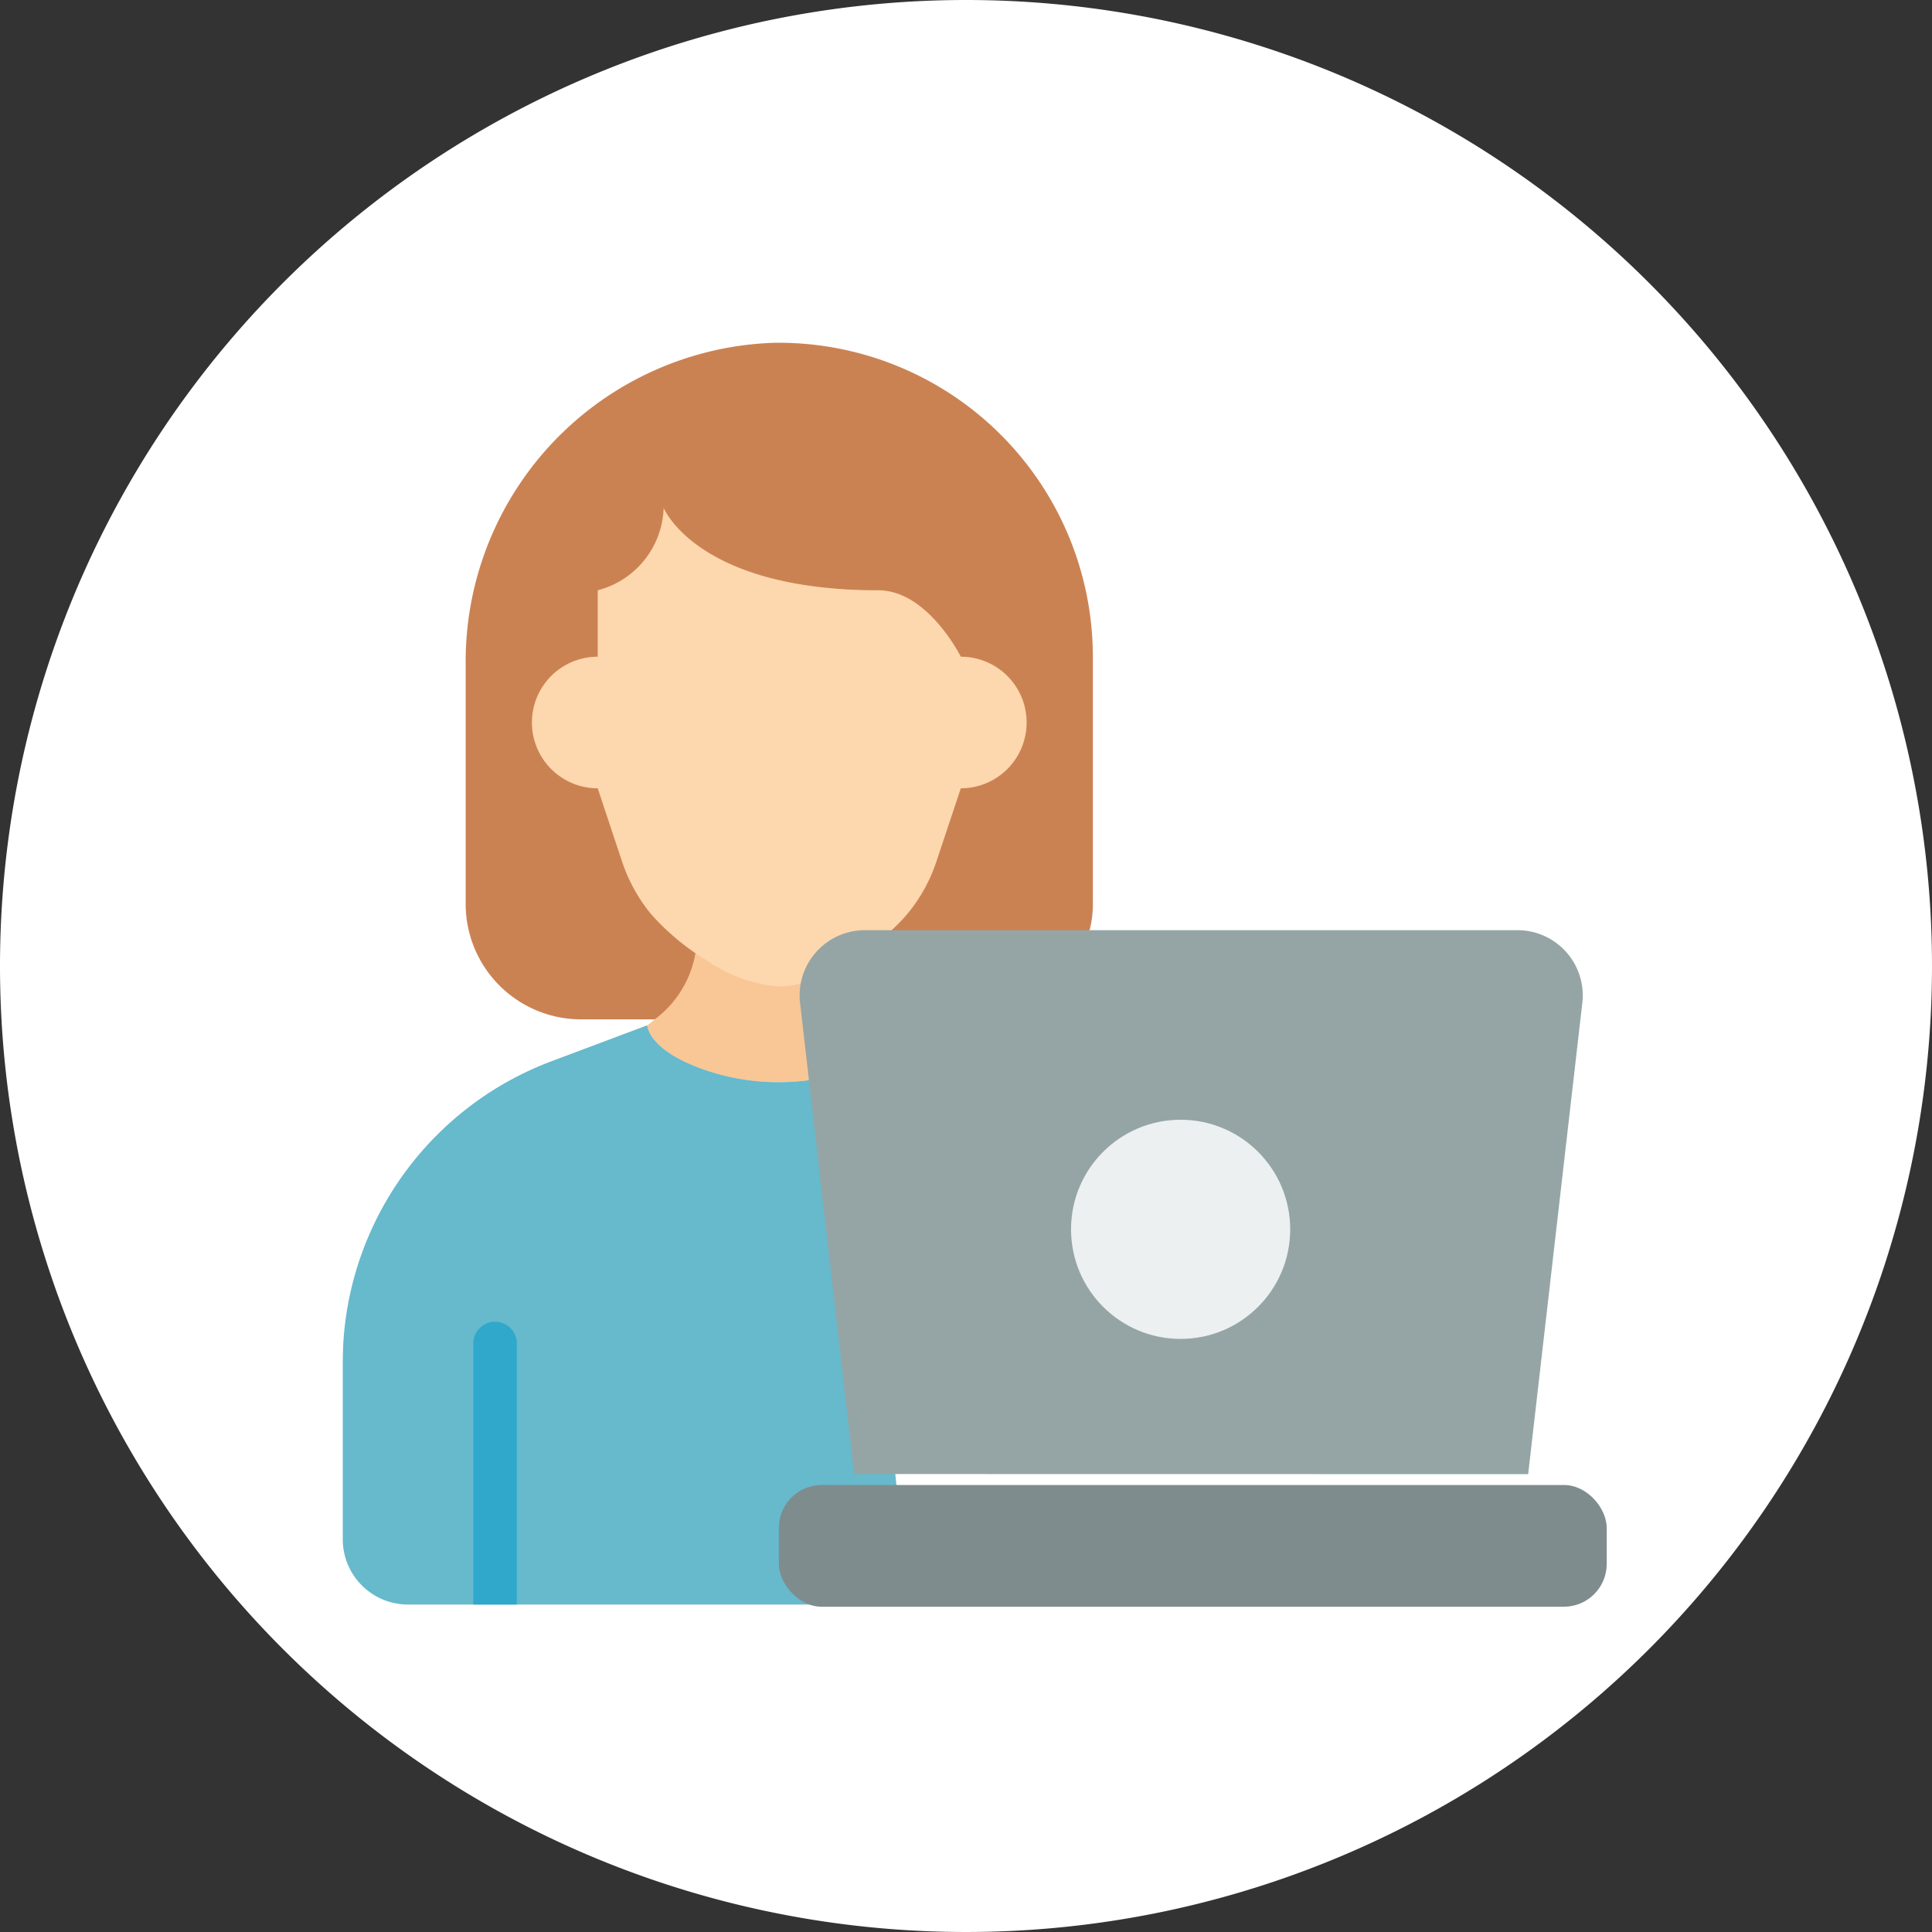 <svg xmlns="http://www.w3.org/2000/svg" width="90.184" height="90.184" viewBox="0 0 90.184 90.184">
  <rect x="0" y="0" width="90.184" height="90.184" fill="#333333" stroke="none"/>
  <g id="Group_1122694" data-name="Group 1122694" transform="translate(-1179 -2681)">
    <g id="Group_1099869" data-name="Group 1099869" transform="translate(1179 2681)">
      <g id="Group_1073526" data-name="Group 1073526" transform="translate(0 0)">
        <g id="Group_1072785" data-name="Group 1072785" transform="translate(0 0)">
          <path id="Path_608385" data-name="Path 608385" d="M45.092,0A45.092,45.092,0,1,1,0,45.092,45.092,45.092,0,0,1,45.092,0Z" transform="translate(0 0)" fill="none"/>
        </g>
        <g id="Group_1073383" data-name="Group 1073383" transform="translate(0 0)">
          <path id="Path_608385-2" data-name="Path 608385" d="M45.092,0A45.092,45.092,0,1,1,0,45.092,45.092,45.092,0,0,1,45.092,0Z" transform="translate(0 0)" fill="#fff"/>
        </g>
      </g>
    </g>
    <g id="Group_1099873" data-name="Group 1099873" transform="translate(776.863 -3345.469)">
      <rect id="Rectangle_401104" data-name="Rectangle 401104" width="59" height="59" transform="translate(418.137 6042.469)" fill="none"/>
      <g id="Page-1" transform="translate(418.137 6042.47)">
        <g id="_090---Entreprenuerial-Studies" data-name="090---Entreprenuerial-Studies" transform="translate(0 -0.001)">
          <path id="Path" d="M14.485,32.582H11.042A5.389,5.389,0,0,1,5.65,27.189V16.019A14.888,14.888,0,0,1,20.06,1,14.667,14.667,0,0,1,34.927,15.634V27.189a4.908,4.908,0,0,1-.152,1.229Z" transform="translate(0.087 -0.999)" fill="#cb8252" fill-rule="evenodd"/>
          <path id="Path-2" data-name="Path" d="M23.688,34.473a10.612,10.612,0,0,1-7.088.01C14,33.56,14,32.432,14,32.432c.122-.1.234-.183.345-.284a4.874,4.874,0,0,0,1.9-3.087l6.9-.061Z" transform="translate(0.217 -0.565)" fill="#f9c795" fill-rule="evenodd"/>
          <path id="Path-3" data-name="Path" d="M26.4,59.412H3.046A3.046,3.046,0,0,1,0,56.366V48.242q0-.579.03-1.127A15.029,15.029,0,0,1,9.881,34l4.326-1.625h.01s0,1.127,2.6,2.051a10.612,10.612,0,0,0,7.088-.01Z" transform="translate(0 -0.513)" fill="#67b9cc" fill-rule="evenodd"/>
          <path id="Path-4" data-name="Path" d="M25.486,28.3a7.849,7.849,0,0,0,.711-.731,7.538,7.538,0,0,0,1.381-2.478l1.137-3.412a3.072,3.072,0,1,0,0-6.144s-1.544-3.1-3.849-3.1c-8.479,0-10.023-3.849-10.023-3.849a4.109,4.109,0,0,1-3.077,3.849v3.1a3.072,3.072,0,1,0,0,6.144L12.9,25.092a7.7,7.7,0,0,0,1.371,2.478,11.468,11.468,0,0,0,2.661,2.193,6.878,6.878,0,0,0,3.3,1.168,4,4,0,0,0,1.005-.142Z" transform="translate(0.135 -0.881)" fill="#fdd7ad" fill-rule="evenodd"/>
          <rect id="Rectangle" width="38.643" height="5.683" rx="2" transform="translate(20.357 53.318)" fill="#7f8c8d"/>
          <path id="Path-5" data-name="Path" d="M8.031,47.015V59.2H6V47.015a1.015,1.015,0,0,1,2.031,0Z" transform="translate(0.093 -0.302)" fill="#2fa8cc" fill-rule="evenodd"/>
          <path id="Path-6" data-name="Path" d="M23.549,53.387l-2.529-22A3.046,3.046,0,0,1,24.046,28H54.511a3.046,3.046,0,0,1,3.026,3.392l-2.529,22Z" transform="translate(0.325 -0.58)" fill="#95a5a5" fill-rule="evenodd"/>
          <circle id="Oval" cx="5.115" cy="5.115" r="5.115" transform="translate(33.995 36.269)" fill="#ecf0f1"/>
        </g>
      </g>
    </g>
  </g>
</svg>

